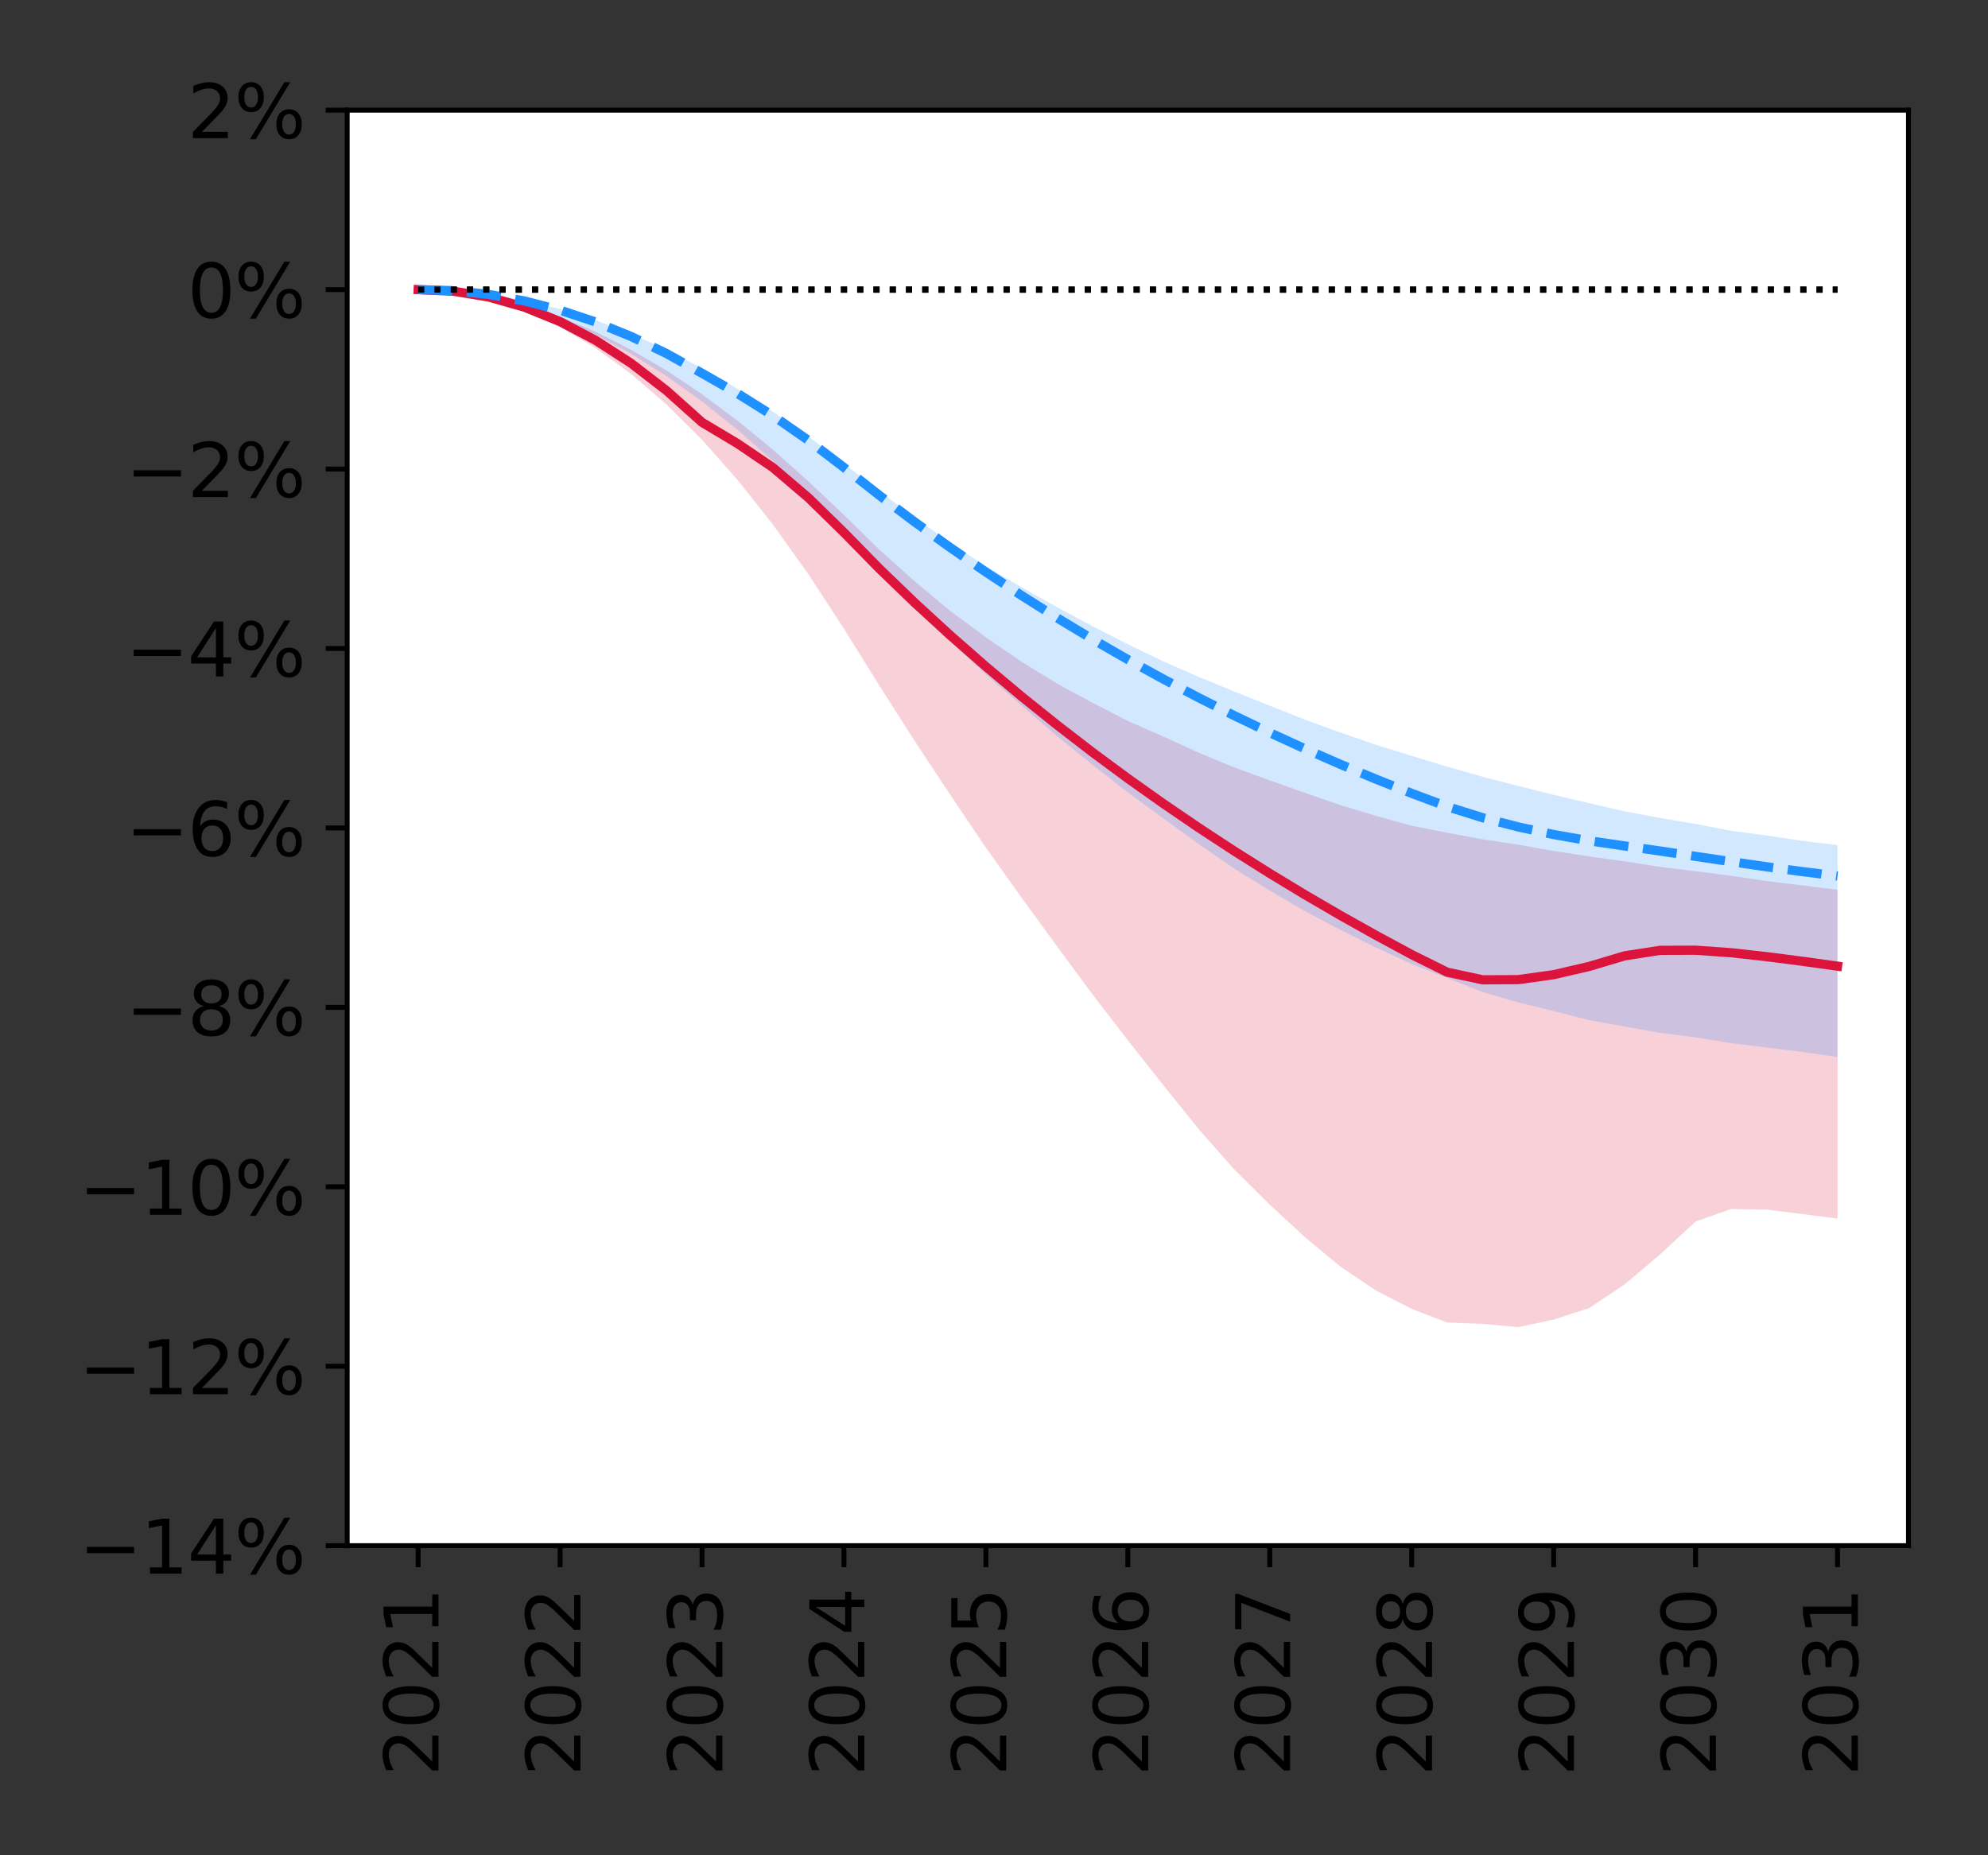 <?xml version="1.0" encoding="utf-8" standalone="no"?>
<!DOCTYPE svg PUBLIC "-//W3C//DTD SVG 1.1//EN"
  "http://www.w3.org/Graphics/SVG/1.1/DTD/svg11.dtd">
<svg height="302.4pt" version="1.1" viewBox="0 0 324 302.4" width="324pt" xmlns="http://www.w3.org/2000/svg" xmlns:xlink="http://www.w3.org/1999/xlink">
 <rect x="0" y="0" width="324" height="302.4" fill="#333333" stroke="none"/>
 <defs>
  <style type="text/css">*{stroke-linecap:butt;stroke-linejoin:round;}</style>
 </defs>
 <g id="figure_1">
  <g id="patch_1">
   <path d="M 0 302.4 
L 324 302.4 
L 324 0 
L 0 0 
z
" style="fill:none;"/>
  </g>
  <g id="axes_1">
   <g id="patch_2">
    <path d="M 56.585 251.94 
L 311.04 251.94 
L 311.04 17.96 
L 56.585 17.96 
z
" style="fill:#ffffff;"/>
   </g>
   <g id="PolyCollection_1">
    <path clip-path="url(#pe8d28230c5)" d="M 68.151 47.208 
L 68.151 47.208 
L 73.934 47.525 
L 79.717 48.664 
L 85.5 50.587 
L 91.283 53.284 
L 97.066 56.736 
L 102.85 60.942 
L 108.633 65.928 
L 114.416 71.679 
L 120.199 78.212 
L 125.982 85.509 
L 131.765 93.614 
L 137.548 102.49 
L 143.331 111.766 
L 149.114 120.834 
L 154.897 129.585 
L 160.68 138.164 
L 166.463 146.273 
L 172.246 154.209 
L 178.029 162.047 
L 183.812 169.562 
L 189.596 176.872 
L 195.379 184.068 
L 201.162 190.618 
L 206.945 196.346 
L 212.728 201.704 
L 218.511 206.491 
L 224.294 210.373 
L 230.077 213.347 
L 235.86 215.559 
L 241.643 215.787 
L 247.426 216.314 
L 253.209 215.085 
L 258.992 213.218 
L 264.775 209.355 
L 270.559 204.459 
L 276.342 199.109 
L 282.125 197.066 
L 287.908 197.155 
L 293.691 197.877 
L 299.474 198.625 
L 299.474 145.03 
L 299.474 145.03 
L 293.691 144.311 
L 287.908 143.601 
L 282.125 142.75 
L 276.342 142.002 
L 270.559 141.3 
L 264.775 140.391 
L 258.992 139.59 
L 253.209 138.706 
L 247.426 137.676 
L 241.643 136.795 
L 235.86 135.736 
L 230.077 134.597 
L 224.294 132.992 
L 218.511 131.24 
L 212.728 129.251 
L 206.945 127.196 
L 201.162 125.092 
L 195.379 122.697 
L 189.596 120.048 
L 183.812 117.505 
L 178.029 114.535 
L 172.246 111.406 
L 166.463 107.846 
L 160.68 103.887 
L 154.897 99.599 
L 149.114 94.787 
L 143.331 89.61 
L 137.548 83.942 
L 131.765 78.471 
L 125.982 73.307 
L 120.199 68.576 
L 114.416 64.251 
L 108.633 60.393 
L 102.85 57.005 
L 97.066 54.068 
L 91.283 51.619 
L 85.5 49.675 
L 79.717 48.276 
L 73.934 47.439 
L 68.151 47.208 
z
" style="fill:#dc143c;fill-opacity:0.2;"/>
   </g>
   <g id="PolyCollection_2">
    <path clip-path="url(#pe8d28230c5)" d="M 68.151 47.208 
L 68.151 47.208 
L 73.934 47.46 
L 79.717 48.357 
L 85.5 49.86 
L 91.283 51.925 
L 97.066 54.54 
L 102.85 57.673 
L 108.633 61.302 
L 114.416 65.436 
L 120.199 70.051 
L 125.982 75.175 
L 131.765 80.735 
L 137.548 86.79 
L 143.331 93.07 
L 149.114 98.896 
L 154.897 104.503 
L 160.68 109.936 
L 166.463 114.968 
L 172.246 119.96 
L 178.029 124.627 
L 183.812 129.161 
L 189.596 133.396 
L 195.379 137.587 
L 201.162 141.584 
L 206.945 145.174 
L 212.728 148.536 
L 218.511 151.593 
L 224.294 154.477 
L 230.077 157.139 
L 235.86 159.409 
L 241.643 161.713 
L 247.426 163.385 
L 253.209 164.799 
L 258.992 166.285 
L 264.775 167.323 
L 270.559 168.352 
L 276.342 169.082 
L 282.125 170.03 
L 287.908 170.738 
L 293.691 171.45 
L 299.474 172.292 
L 299.474 137.751 
L 299.474 137.751 
L 293.691 137.049 
L 287.908 136.177 
L 282.125 135.414 
L 276.342 134.302 
L 270.559 133.325 
L 264.775 132.244 
L 258.992 130.912 
L 253.209 129.56 
L 247.426 128.107 
L 241.643 126.608 
L 235.86 124.959 
L 230.077 123.203 
L 224.294 121.42 
L 218.511 119.42 
L 212.728 117.329 
L 206.945 115.025 
L 201.162 112.716 
L 195.379 110.339 
L 189.596 107.814 
L 183.812 105.014 
L 178.029 102.066 
L 172.246 98.951 
L 166.463 95.698 
L 160.68 92.328 
L 154.897 88.453 
L 149.114 84.414 
L 143.331 80.053 
L 137.548 75.561 
L 131.765 71.14 
L 125.982 67.105 
L 120.199 63.372 
L 114.416 60.009 
L 108.633 57.009 
L 102.85 54.398 
L 97.066 52.186 
L 91.283 50.363 
L 85.5 48.953 
L 79.717 47.951 
L 73.934 47.367 
L 68.151 47.208 
z
" style="fill:#1e90ff;fill-opacity:0.2;"/>
   </g>
   <g id="matplotlib.axis_1">
    <g id="xtick_1">
     <g id="line2d_1">
      <defs>
       <path d="M 0 0 
L 0 3.5 
" id="mb0a03f8c18" style="stroke:#000000;stroke-width:0.8;"/>
      </defs>
      <g>
       <use style="stroke:#000000;stroke-width:0.8;" x="68.151" xlink:href="#mb0a03f8c18" y="251.94"/>
      </g>
     </g>
     <g id="text_1">
      <!-- 2021 -->
      <g transform="translate(71.462 289.48)rotate(-90)scale(0.12 -0.12)">
       <defs>
        <path d="M 1228 531 
L 3431 531 
L 3431 0 
L 469 0 
L 469 531 
Q 828 903 1448 1529 
Q 2069 2156 2228 2338 
Q 2531 2678 2651 2914 
Q 2772 3150 2772 3378 
Q 2772 3750 2511 3984 
Q 2250 4219 1831 4219 
Q 1534 4219 1204 4116 
Q 875 4013 500 3803 
L 500 4441 
Q 881 4594 1212 4672 
Q 1544 4750 1819 4750 
Q 2544 4750 2975 4387 
Q 3406 4025 3406 3419 
Q 3406 3131 3298 2873 
Q 3191 2616 2906 2266 
Q 2828 2175 2409 1742 
Q 1991 1309 1228 531 
z
" id="DejaVuSans-32" transform="scale(0.016)"/>
        <path d="M 2034 4250 
Q 1547 4250 1301 3770 
Q 1056 3291 1056 2328 
Q 1056 1369 1301 889 
Q 1547 409 2034 409 
Q 2525 409 2770 889 
Q 3016 1369 3016 2328 
Q 3016 3291 2770 3770 
Q 2525 4250 2034 4250 
z
M 2034 4750 
Q 2819 4750 3233 4129 
Q 3647 3509 3647 2328 
Q 3647 1150 3233 529 
Q 2819 -91 2034 -91 
Q 1250 -91 836 529 
Q 422 1150 422 2328 
Q 422 3509 836 4129 
Q 1250 4750 2034 4750 
z
" id="DejaVuSans-30" transform="scale(0.016)"/>
        <path d="M 794 531 
L 1825 531 
L 1825 4091 
L 703 3866 
L 703 4441 
L 1819 4666 
L 2450 4666 
L 2450 531 
L 3481 531 
L 3481 0 
L 794 0 
L 794 531 
z
" id="DejaVuSans-31" transform="scale(0.016)"/>
       </defs>
       <use xlink:href="#DejaVuSans-32"/>
       <use x="63.623" xlink:href="#DejaVuSans-30"/>
       <use x="127.246" xlink:href="#DejaVuSans-32"/>
       <use x="190.869" xlink:href="#DejaVuSans-31"/>
      </g>
     </g>
    </g>
    <g id="xtick_2">
     <g id="line2d_2">
      <g>
       <use style="stroke:#000000;stroke-width:0.8;" x="91.283" xlink:href="#mb0a03f8c18" y="251.94"/>
      </g>
     </g>
     <g id="text_2">
      <!-- 2022 -->
      <g transform="translate(94.595 289.48)rotate(-90)scale(0.12 -0.12)">
       <use xlink:href="#DejaVuSans-32"/>
       <use x="63.623" xlink:href="#DejaVuSans-30"/>
       <use x="127.246" xlink:href="#DejaVuSans-32"/>
       <use x="190.869" xlink:href="#DejaVuSans-32"/>
      </g>
     </g>
    </g>
    <g id="xtick_3">
     <g id="line2d_3">
      <g>
       <use style="stroke:#000000;stroke-width:0.8;" x="114.416" xlink:href="#mb0a03f8c18" y="251.94"/>
      </g>
     </g>
     <g id="text_3">
      <!-- 2023 -->
      <g transform="translate(117.727 289.48)rotate(-90)scale(0.12 -0.12)">
       <defs>
        <path d="M 2597 2516 
Q 3050 2419 3304 2112 
Q 3559 1806 3559 1356 
Q 3559 666 3084 287 
Q 2609 -91 1734 -91 
Q 1441 -91 1130 -33 
Q 819 25 488 141 
L 488 750 
Q 750 597 1062 519 
Q 1375 441 1716 441 
Q 2309 441 2620 675 
Q 2931 909 2931 1356 
Q 2931 1769 2642 2001 
Q 2353 2234 1838 2234 
L 1294 2234 
L 1294 2753 
L 1863 2753 
Q 2328 2753 2575 2939 
Q 2822 3125 2822 3475 
Q 2822 3834 2567 4026 
Q 2313 4219 1838 4219 
Q 1578 4219 1281 4162 
Q 984 4106 628 3988 
L 628 4550 
Q 988 4650 1302 4700 
Q 1616 4750 1894 4750 
Q 2613 4750 3031 4423 
Q 3450 4097 3450 3541 
Q 3450 3153 3228 2886 
Q 3006 2619 2597 2516 
z
" id="DejaVuSans-33" transform="scale(0.016)"/>
       </defs>
       <use xlink:href="#DejaVuSans-32"/>
       <use x="63.623" xlink:href="#DejaVuSans-30"/>
       <use x="127.246" xlink:href="#DejaVuSans-32"/>
       <use x="190.869" xlink:href="#DejaVuSans-33"/>
      </g>
     </g>
    </g>
    <g id="xtick_4">
     <g id="line2d_4">
      <g>
       <use style="stroke:#000000;stroke-width:0.8;" x="137.548" xlink:href="#mb0a03f8c18" y="251.94"/>
      </g>
     </g>
     <g id="text_4">
      <!-- 2024 -->
      <g transform="translate(140.859 289.48)rotate(-90)scale(0.12 -0.12)">
       <defs>
        <path d="M 2419 4116 
L 825 1625 
L 2419 1625 
L 2419 4116 
z
M 2253 4666 
L 3047 4666 
L 3047 1625 
L 3713 1625 
L 3713 1100 
L 3047 1100 
L 3047 0 
L 2419 0 
L 2419 1100 
L 313 1100 
L 313 1709 
L 2253 4666 
z
" id="DejaVuSans-34" transform="scale(0.016)"/>
       </defs>
       <use xlink:href="#DejaVuSans-32"/>
       <use x="63.623" xlink:href="#DejaVuSans-30"/>
       <use x="127.246" xlink:href="#DejaVuSans-32"/>
       <use x="190.869" xlink:href="#DejaVuSans-34"/>
      </g>
     </g>
    </g>
    <g id="xtick_5">
     <g id="line2d_5">
      <g>
       <use style="stroke:#000000;stroke-width:0.8;" x="160.68" xlink:href="#mb0a03f8c18" y="251.94"/>
      </g>
     </g>
     <g id="text_5">
      <!-- 2025 -->
      <g transform="translate(163.991 289.48)rotate(-90)scale(0.12 -0.12)">
       <defs>
        <path d="M 691 4666 
L 3169 4666 
L 3169 4134 
L 1269 4134 
L 1269 2991 
Q 1406 3038 1543 3061 
Q 1681 3084 1819 3084 
Q 2600 3084 3056 2656 
Q 3513 2228 3513 1497 
Q 3513 744 3044 326 
Q 2575 -91 1722 -91 
Q 1428 -91 1123 -41 
Q 819 9 494 109 
L 494 744 
Q 775 591 1075 516 
Q 1375 441 1709 441 
Q 2250 441 2565 725 
Q 2881 1009 2881 1497 
Q 2881 1984 2565 2268 
Q 2250 2553 1709 2553 
Q 1456 2553 1204 2497 
Q 953 2441 691 2322 
L 691 4666 
z
" id="DejaVuSans-35" transform="scale(0.016)"/>
       </defs>
       <use xlink:href="#DejaVuSans-32"/>
       <use x="63.623" xlink:href="#DejaVuSans-30"/>
       <use x="127.246" xlink:href="#DejaVuSans-32"/>
       <use x="190.869" xlink:href="#DejaVuSans-35"/>
      </g>
     </g>
    </g>
    <g id="xtick_6">
     <g id="line2d_6">
      <g>
       <use style="stroke:#000000;stroke-width:0.8;" x="183.812" xlink:href="#mb0a03f8c18" y="251.94"/>
      </g>
     </g>
     <g id="text_6">
      <!-- 2026 -->
      <g transform="translate(187.124 289.48)rotate(-90)scale(0.12 -0.12)">
       <defs>
        <path d="M 2113 2584 
Q 1688 2584 1439 2293 
Q 1191 2003 1191 1497 
Q 1191 994 1439 701 
Q 1688 409 2113 409 
Q 2538 409 2786 701 
Q 3034 994 3034 1497 
Q 3034 2003 2786 2293 
Q 2538 2584 2113 2584 
z
M 3366 4563 
L 3366 3988 
Q 3128 4100 2886 4159 
Q 2644 4219 2406 4219 
Q 1781 4219 1451 3797 
Q 1122 3375 1075 2522 
Q 1259 2794 1537 2939 
Q 1816 3084 2150 3084 
Q 2853 3084 3261 2657 
Q 3669 2231 3669 1497 
Q 3669 778 3244 343 
Q 2819 -91 2113 -91 
Q 1303 -91 875 529 
Q 447 1150 447 2328 
Q 447 3434 972 4092 
Q 1497 4750 2381 4750 
Q 2619 4750 2861 4703 
Q 3103 4656 3366 4563 
z
" id="DejaVuSans-36" transform="scale(0.016)"/>
       </defs>
       <use xlink:href="#DejaVuSans-32"/>
       <use x="63.623" xlink:href="#DejaVuSans-30"/>
       <use x="127.246" xlink:href="#DejaVuSans-32"/>
       <use x="190.869" xlink:href="#DejaVuSans-36"/>
      </g>
     </g>
    </g>
    <g id="xtick_7">
     <g id="line2d_7">
      <g>
       <use style="stroke:#000000;stroke-width:0.8;" x="206.945" xlink:href="#mb0a03f8c18" y="251.94"/>
      </g>
     </g>
     <g id="text_7">
      <!-- 2027 -->
      <g transform="translate(210.256 289.48)rotate(-90)scale(0.12 -0.12)">
       <defs>
        <path d="M 525 4666 
L 3525 4666 
L 3525 4397 
L 1831 0 
L 1172 0 
L 2766 4134 
L 525 4134 
L 525 4666 
z
" id="DejaVuSans-37" transform="scale(0.016)"/>
       </defs>
       <use xlink:href="#DejaVuSans-32"/>
       <use x="63.623" xlink:href="#DejaVuSans-30"/>
       <use x="127.246" xlink:href="#DejaVuSans-32"/>
       <use x="190.869" xlink:href="#DejaVuSans-37"/>
      </g>
     </g>
    </g>
    <g id="xtick_8">
     <g id="line2d_8">
      <g>
       <use style="stroke:#000000;stroke-width:0.8;" x="230.077" xlink:href="#mb0a03f8c18" y="251.94"/>
      </g>
     </g>
     <g id="text_8">
      <!-- 2028 -->
      <g transform="translate(233.388 289.48)rotate(-90)scale(0.12 -0.12)">
       <defs>
        <path d="M 2034 2216 
Q 1584 2216 1326 1975 
Q 1069 1734 1069 1313 
Q 1069 891 1326 650 
Q 1584 409 2034 409 
Q 2484 409 2743 651 
Q 3003 894 3003 1313 
Q 3003 1734 2745 1975 
Q 2488 2216 2034 2216 
z
M 1403 2484 
Q 997 2584 770 2862 
Q 544 3141 544 3541 
Q 544 4100 942 4425 
Q 1341 4750 2034 4750 
Q 2731 4750 3128 4425 
Q 3525 4100 3525 3541 
Q 3525 3141 3298 2862 
Q 3072 2584 2669 2484 
Q 3125 2378 3379 2068 
Q 3634 1759 3634 1313 
Q 3634 634 3220 271 
Q 2806 -91 2034 -91 
Q 1263 -91 848 271 
Q 434 634 434 1313 
Q 434 1759 690 2068 
Q 947 2378 1403 2484 
z
M 1172 3481 
Q 1172 3119 1398 2916 
Q 1625 2713 2034 2713 
Q 2441 2713 2670 2916 
Q 2900 3119 2900 3481 
Q 2900 3844 2670 4047 
Q 2441 4250 2034 4250 
Q 1625 4250 1398 4047 
Q 1172 3844 1172 3481 
z
" id="DejaVuSans-38" transform="scale(0.016)"/>
       </defs>
       <use xlink:href="#DejaVuSans-32"/>
       <use x="63.623" xlink:href="#DejaVuSans-30"/>
       <use x="127.246" xlink:href="#DejaVuSans-32"/>
       <use x="190.869" xlink:href="#DejaVuSans-38"/>
      </g>
     </g>
    </g>
    <g id="xtick_9">
     <g id="line2d_9">
      <g>
       <use style="stroke:#000000;stroke-width:0.8;" x="253.209" xlink:href="#mb0a03f8c18" y="251.94"/>
      </g>
     </g>
     <g id="text_9">
      <!-- 2029 -->
      <g transform="translate(256.521 289.48)rotate(-90)scale(0.12 -0.12)">
       <defs>
        <path d="M 703 97 
L 703 672 
Q 941 559 1184 500 
Q 1428 441 1663 441 
Q 2288 441 2617 861 
Q 2947 1281 2994 2138 
Q 2813 1869 2534 1725 
Q 2256 1581 1919 1581 
Q 1219 1581 811 2004 
Q 403 2428 403 3163 
Q 403 3881 828 4315 
Q 1253 4750 1959 4750 
Q 2769 4750 3195 4129 
Q 3622 3509 3622 2328 
Q 3622 1225 3098 567 
Q 2575 -91 1691 -91 
Q 1453 -91 1209 -44 
Q 966 3 703 97 
z
M 1959 2075 
Q 2384 2075 2632 2365 
Q 2881 2656 2881 3163 
Q 2881 3666 2632 3958 
Q 2384 4250 1959 4250 
Q 1534 4250 1286 3958 
Q 1038 3666 1038 3163 
Q 1038 2656 1286 2365 
Q 1534 2075 1959 2075 
z
" id="DejaVuSans-39" transform="scale(0.016)"/>
       </defs>
       <use xlink:href="#DejaVuSans-32"/>
       <use x="63.623" xlink:href="#DejaVuSans-30"/>
       <use x="127.246" xlink:href="#DejaVuSans-32"/>
       <use x="190.869" xlink:href="#DejaVuSans-39"/>
      </g>
     </g>
    </g>
    <g id="xtick_10">
     <g id="line2d_10">
      <g>
       <use style="stroke:#000000;stroke-width:0.8;" x="276.342" xlink:href="#mb0a03f8c18" y="251.94"/>
      </g>
     </g>
     <g id="text_10">
      <!-- 2030 -->
      <g transform="translate(279.653 289.48)rotate(-90)scale(0.12 -0.12)">
       <use xlink:href="#DejaVuSans-32"/>
       <use x="63.623" xlink:href="#DejaVuSans-30"/>
       <use x="127.246" xlink:href="#DejaVuSans-33"/>
       <use x="190.869" xlink:href="#DejaVuSans-30"/>
      </g>
     </g>
    </g>
    <g id="xtick_11">
     <g id="line2d_11">
      <g>
       <use style="stroke:#000000;stroke-width:0.8;" x="299.474" xlink:href="#mb0a03f8c18" y="251.94"/>
      </g>
     </g>
     <g id="text_11">
      <!-- 2031 -->
      <g transform="translate(302.785 289.48)rotate(-90)scale(0.12 -0.12)">
       <use xlink:href="#DejaVuSans-32"/>
       <use x="63.623" xlink:href="#DejaVuSans-30"/>
       <use x="127.246" xlink:href="#DejaVuSans-33"/>
       <use x="190.869" xlink:href="#DejaVuSans-31"/>
      </g>
     </g>
    </g>
   </g>
   <g id="matplotlib.axis_2">
    <g id="ytick_1">
     <g id="line2d_12">
      <defs>
       <path d="M 0 0 
L -3.5 0 
" id="m34191392d6" style="stroke:#000000;stroke-width:0.8;"/>
      </defs>
      <g>
       <use style="stroke:#000000;stroke-width:0.8;" x="56.585" xlink:href="#m34191392d6" y="251.94"/>
      </g>
     </g>
     <g id="text_12">
      <!-- −14% -->
      <g transform="translate(12.857 256.499)scale(0.12 -0.12)">
       <defs>
        <path d="M 678 2272 
L 4684 2272 
L 4684 1741 
L 678 1741 
L 678 2272 
z
" id="DejaVuSans-2212" transform="scale(0.016)"/>
        <path d="M 4653 2053 
Q 4381 2053 4226 1822 
Q 4072 1591 4072 1178 
Q 4072 772 4226 539 
Q 4381 306 4653 306 
Q 4919 306 5073 539 
Q 5228 772 5228 1178 
Q 5228 1588 5073 1820 
Q 4919 2053 4653 2053 
z
M 4653 2450 
Q 5147 2450 5437 2106 
Q 5728 1763 5728 1178 
Q 5728 594 5436 251 
Q 5144 -91 4653 -91 
Q 4153 -91 3862 251 
Q 3572 594 3572 1178 
Q 3572 1766 3864 2108 
Q 4156 2450 4653 2450 
z
M 1428 4353 
Q 1159 4353 1004 4120 
Q 850 3888 850 3481 
Q 850 3069 1003 2837 
Q 1156 2606 1428 2606 
Q 1700 2606 1854 2837 
Q 2009 3069 2009 3481 
Q 2009 3884 1853 4118 
Q 1697 4353 1428 4353 
z
M 4250 4750 
L 4750 4750 
L 1831 -91 
L 1331 -91 
L 4250 4750 
z
M 1428 4750 
Q 1922 4750 2215 4408 
Q 2509 4066 2509 3481 
Q 2509 2891 2217 2550 
Q 1925 2209 1428 2209 
Q 931 2209 642 2551 
Q 353 2894 353 3481 
Q 353 4063 643 4406 
Q 934 4750 1428 4750 
z
" id="DejaVuSans-25" transform="scale(0.016)"/>
       </defs>
       <use xlink:href="#DejaVuSans-2212"/>
       <use x="83.789" xlink:href="#DejaVuSans-31"/>
       <use x="147.412" xlink:href="#DejaVuSans-34"/>
       <use x="211.035" xlink:href="#DejaVuSans-25"/>
      </g>
     </g>
    </g>
    <g id="ytick_2">
     <g id="line2d_13">
      <g>
       <use style="stroke:#000000;stroke-width:0.8;" x="56.585" xlink:href="#m34191392d6" y="222.692"/>
      </g>
     </g>
     <g id="text_13">
      <!-- −12% -->
      <g transform="translate(12.857 227.252)scale(0.12 -0.12)">
       <use xlink:href="#DejaVuSans-2212"/>
       <use x="83.789" xlink:href="#DejaVuSans-31"/>
       <use x="147.412" xlink:href="#DejaVuSans-32"/>
       <use x="211.035" xlink:href="#DejaVuSans-25"/>
      </g>
     </g>
    </g>
    <g id="ytick_3">
     <g id="line2d_14">
      <g>
       <use style="stroke:#000000;stroke-width:0.8;" x="56.585" xlink:href="#m34191392d6" y="193.445"/>
      </g>
     </g>
     <g id="text_14">
      <!-- −10% -->
      <g transform="translate(12.857 198.004)scale(0.12 -0.12)">
       <use xlink:href="#DejaVuSans-2212"/>
       <use x="83.789" xlink:href="#DejaVuSans-31"/>
       <use x="147.412" xlink:href="#DejaVuSans-30"/>
       <use x="211.035" xlink:href="#DejaVuSans-25"/>
      </g>
     </g>
    </g>
    <g id="ytick_4">
     <g id="line2d_15">
      <g>
       <use style="stroke:#000000;stroke-width:0.8;" x="56.585" xlink:href="#m34191392d6" y="164.197"/>
      </g>
     </g>
     <g id="text_15">
      <!-- −8% -->
      <g transform="translate(20.492 168.757)scale(0.12 -0.12)">
       <use xlink:href="#DejaVuSans-2212"/>
       <use x="83.789" xlink:href="#DejaVuSans-38"/>
       <use x="147.412" xlink:href="#DejaVuSans-25"/>
      </g>
     </g>
    </g>
    <g id="ytick_5">
     <g id="line2d_16">
      <g>
       <use style="stroke:#000000;stroke-width:0.8;" x="56.585" xlink:href="#m34191392d6" y="134.95"/>
      </g>
     </g>
     <g id="text_16">
      <!-- −6% -->
      <g transform="translate(20.492 139.509)scale(0.12 -0.12)">
       <use xlink:href="#DejaVuSans-2212"/>
       <use x="83.789" xlink:href="#DejaVuSans-36"/>
       <use x="147.412" xlink:href="#DejaVuSans-25"/>
      </g>
     </g>
    </g>
    <g id="ytick_6">
     <g id="line2d_17">
      <g>
       <use style="stroke:#000000;stroke-width:0.8;" x="56.585" xlink:href="#m34191392d6" y="105.703"/>
      </g>
     </g>
     <g id="text_17">
      <!-- −4% -->
      <g transform="translate(20.492 110.262)scale(0.12 -0.12)">
       <use xlink:href="#DejaVuSans-2212"/>
       <use x="83.789" xlink:href="#DejaVuSans-34"/>
       <use x="147.412" xlink:href="#DejaVuSans-25"/>
      </g>
     </g>
    </g>
    <g id="ytick_7">
     <g id="line2d_18">
      <g>
       <use style="stroke:#000000;stroke-width:0.8;" x="56.585" xlink:href="#m34191392d6" y="76.455"/>
      </g>
     </g>
     <g id="text_18">
      <!-- −2% -->
      <g transform="translate(20.492 81.014)scale(0.12 -0.12)">
       <use xlink:href="#DejaVuSans-2212"/>
       <use x="83.789" xlink:href="#DejaVuSans-32"/>
       <use x="147.412" xlink:href="#DejaVuSans-25"/>
      </g>
     </g>
    </g>
    <g id="ytick_8">
     <g id="line2d_19">
      <g>
       <use style="stroke:#000000;stroke-width:0.8;" x="56.585" xlink:href="#m34191392d6" y="47.208"/>
      </g>
     </g>
     <g id="text_19">
      <!-- 0% -->
      <g transform="translate(30.548 51.767)scale(0.12 -0.12)">
       <use xlink:href="#DejaVuSans-30"/>
       <use x="63.623" xlink:href="#DejaVuSans-25"/>
      </g>
     </g>
    </g>
    <g id="ytick_9">
     <g id="line2d_20">
      <g>
       <use style="stroke:#000000;stroke-width:0.8;" x="56.585" xlink:href="#m34191392d6" y="17.96"/>
      </g>
     </g>
     <g id="text_20">
      <!-- 2% -->
      <g transform="translate(30.548 22.519)scale(0.12 -0.12)">
       <use xlink:href="#DejaVuSans-32"/>
       <use x="63.623" xlink:href="#DejaVuSans-25"/>
      </g>
     </g>
    </g>
   </g>
   <g id="line2d_21">
    <path clip-path="url(#pe8d28230c5)" d="M 68.151 47.208 
L 73.934 47.472 
L 79.717 48.43 
L 85.5 50.082 
L 91.283 52.429 
L 97.066 55.47 
L 102.85 59.212 
L 108.633 63.669 
L 114.416 68.843 
L 120.199 72.3 
L 125.982 76.222 
L 131.765 81.145 
L 137.548 86.802 
L 143.331 92.706 
L 149.114 98.279 
L 154.897 103.583 
L 160.68 108.65 
L 166.463 113.499 
L 172.246 118.143 
L 178.029 122.602 
L 183.812 126.88 
L 189.596 130.984 
L 195.379 134.93 
L 201.162 138.719 
L 206.945 142.364 
L 212.728 145.868 
L 218.511 149.237 
L 224.294 152.476 
L 230.077 155.597 
L 235.86 158.466 
L 241.643 159.706 
L 247.426 159.678 
L 253.209 158.868 
L 258.992 157.526 
L 264.775 155.8 
L 270.559 154.9 
L 276.342 154.879 
L 282.125 155.29 
L 287.908 155.93 
L 293.691 156.676 
L 299.474 157.48 
" style="fill:none;stroke:#dc143c;stroke-linecap:square;stroke-width:1.5;"/>
   </g>
   <g id="line2d_22">
    <path clip-path="url(#pe8d28230c5)" d="M 68.151 47.208 
L 299.474 47.208 
" style="fill:none;stroke:#000000;stroke-dasharray:1,1.65;stroke-dashoffset:0;"/>
   </g>
   <g id="line2d_23">
    <path clip-path="url(#pe8d28230c5)" d="M 68.151 47.208 
L 73.934 47.379 
L 79.717 48.001 
L 85.5 49.061 
L 91.283 50.557 
L 97.066 52.483 
L 102.85 54.845 
L 108.633 57.63 
L 114.416 60.845 
L 120.199 64.143 
L 125.982 67.764 
L 131.765 71.789 
L 137.548 76.196 
L 143.331 80.754 
L 149.114 85.105 
L 154.897 89.27 
L 160.68 93.244 
L 166.463 97.05 
L 172.246 100.691 
L 178.029 104.179 
L 183.812 107.504 
L 189.596 110.691 
L 195.379 113.736 
L 201.162 116.648 
L 206.945 119.425 
L 212.728 122.077 
L 218.511 124.609 
L 224.294 127.019 
L 230.077 129.314 
L 235.86 131.474 
L 241.643 133.287 
L 247.426 134.785 
L 253.209 136.027 
L 258.992 137.045 
L 264.775 137.885 
L 270.559 138.711 
L 276.342 139.585 
L 282.125 140.448 
L 287.908 141.279 
L 293.691 142.063 
L 299.474 142.786 
" style="fill:none;stroke:#1e90ff;stroke-dasharray:5.55,2.4;stroke-dashoffset:0;stroke-width:1.5;"/>
   </g>
   <g id="line2d_24">
    <path clip-path="url(#pe8d28230c5)" d="M 68.151 47.208 
L 299.474 47.208 
" style="fill:none;stroke:#000000;stroke-dasharray:1,1.65;stroke-dashoffset:0;"/>
   </g>
   <g id="patch_3">
    <path d="M 56.585 251.94 
L 56.585 17.96 
" style="fill:none;stroke:#000000;stroke-linecap:square;stroke-linejoin:miter;stroke-width:0.8;"/>
   </g>
   <g id="patch_4">
    <path d="M 311.04 251.94 
L 311.04 17.96 
" style="fill:none;stroke:#000000;stroke-linecap:square;stroke-linejoin:miter;stroke-width:0.8;"/>
   </g>
   <g id="patch_5">
    <path d="M 56.585 251.94 
L 311.04 251.94 
" style="fill:none;stroke:#000000;stroke-linecap:square;stroke-linejoin:miter;stroke-width:0.8;"/>
   </g>
   <g id="patch_6">
    <path d="M 56.585 17.96 
L 311.04 17.96 
" style="fill:none;stroke:#000000;stroke-linecap:square;stroke-linejoin:miter;stroke-width:0.8;"/>
   </g>
  </g>
 </g>
 <defs>
  <clipPath id="pe8d28230c5">
   <rect height="233.98" width="254.455" x="56.585" y="17.96"/>
  </clipPath>
 </defs>
</svg>
